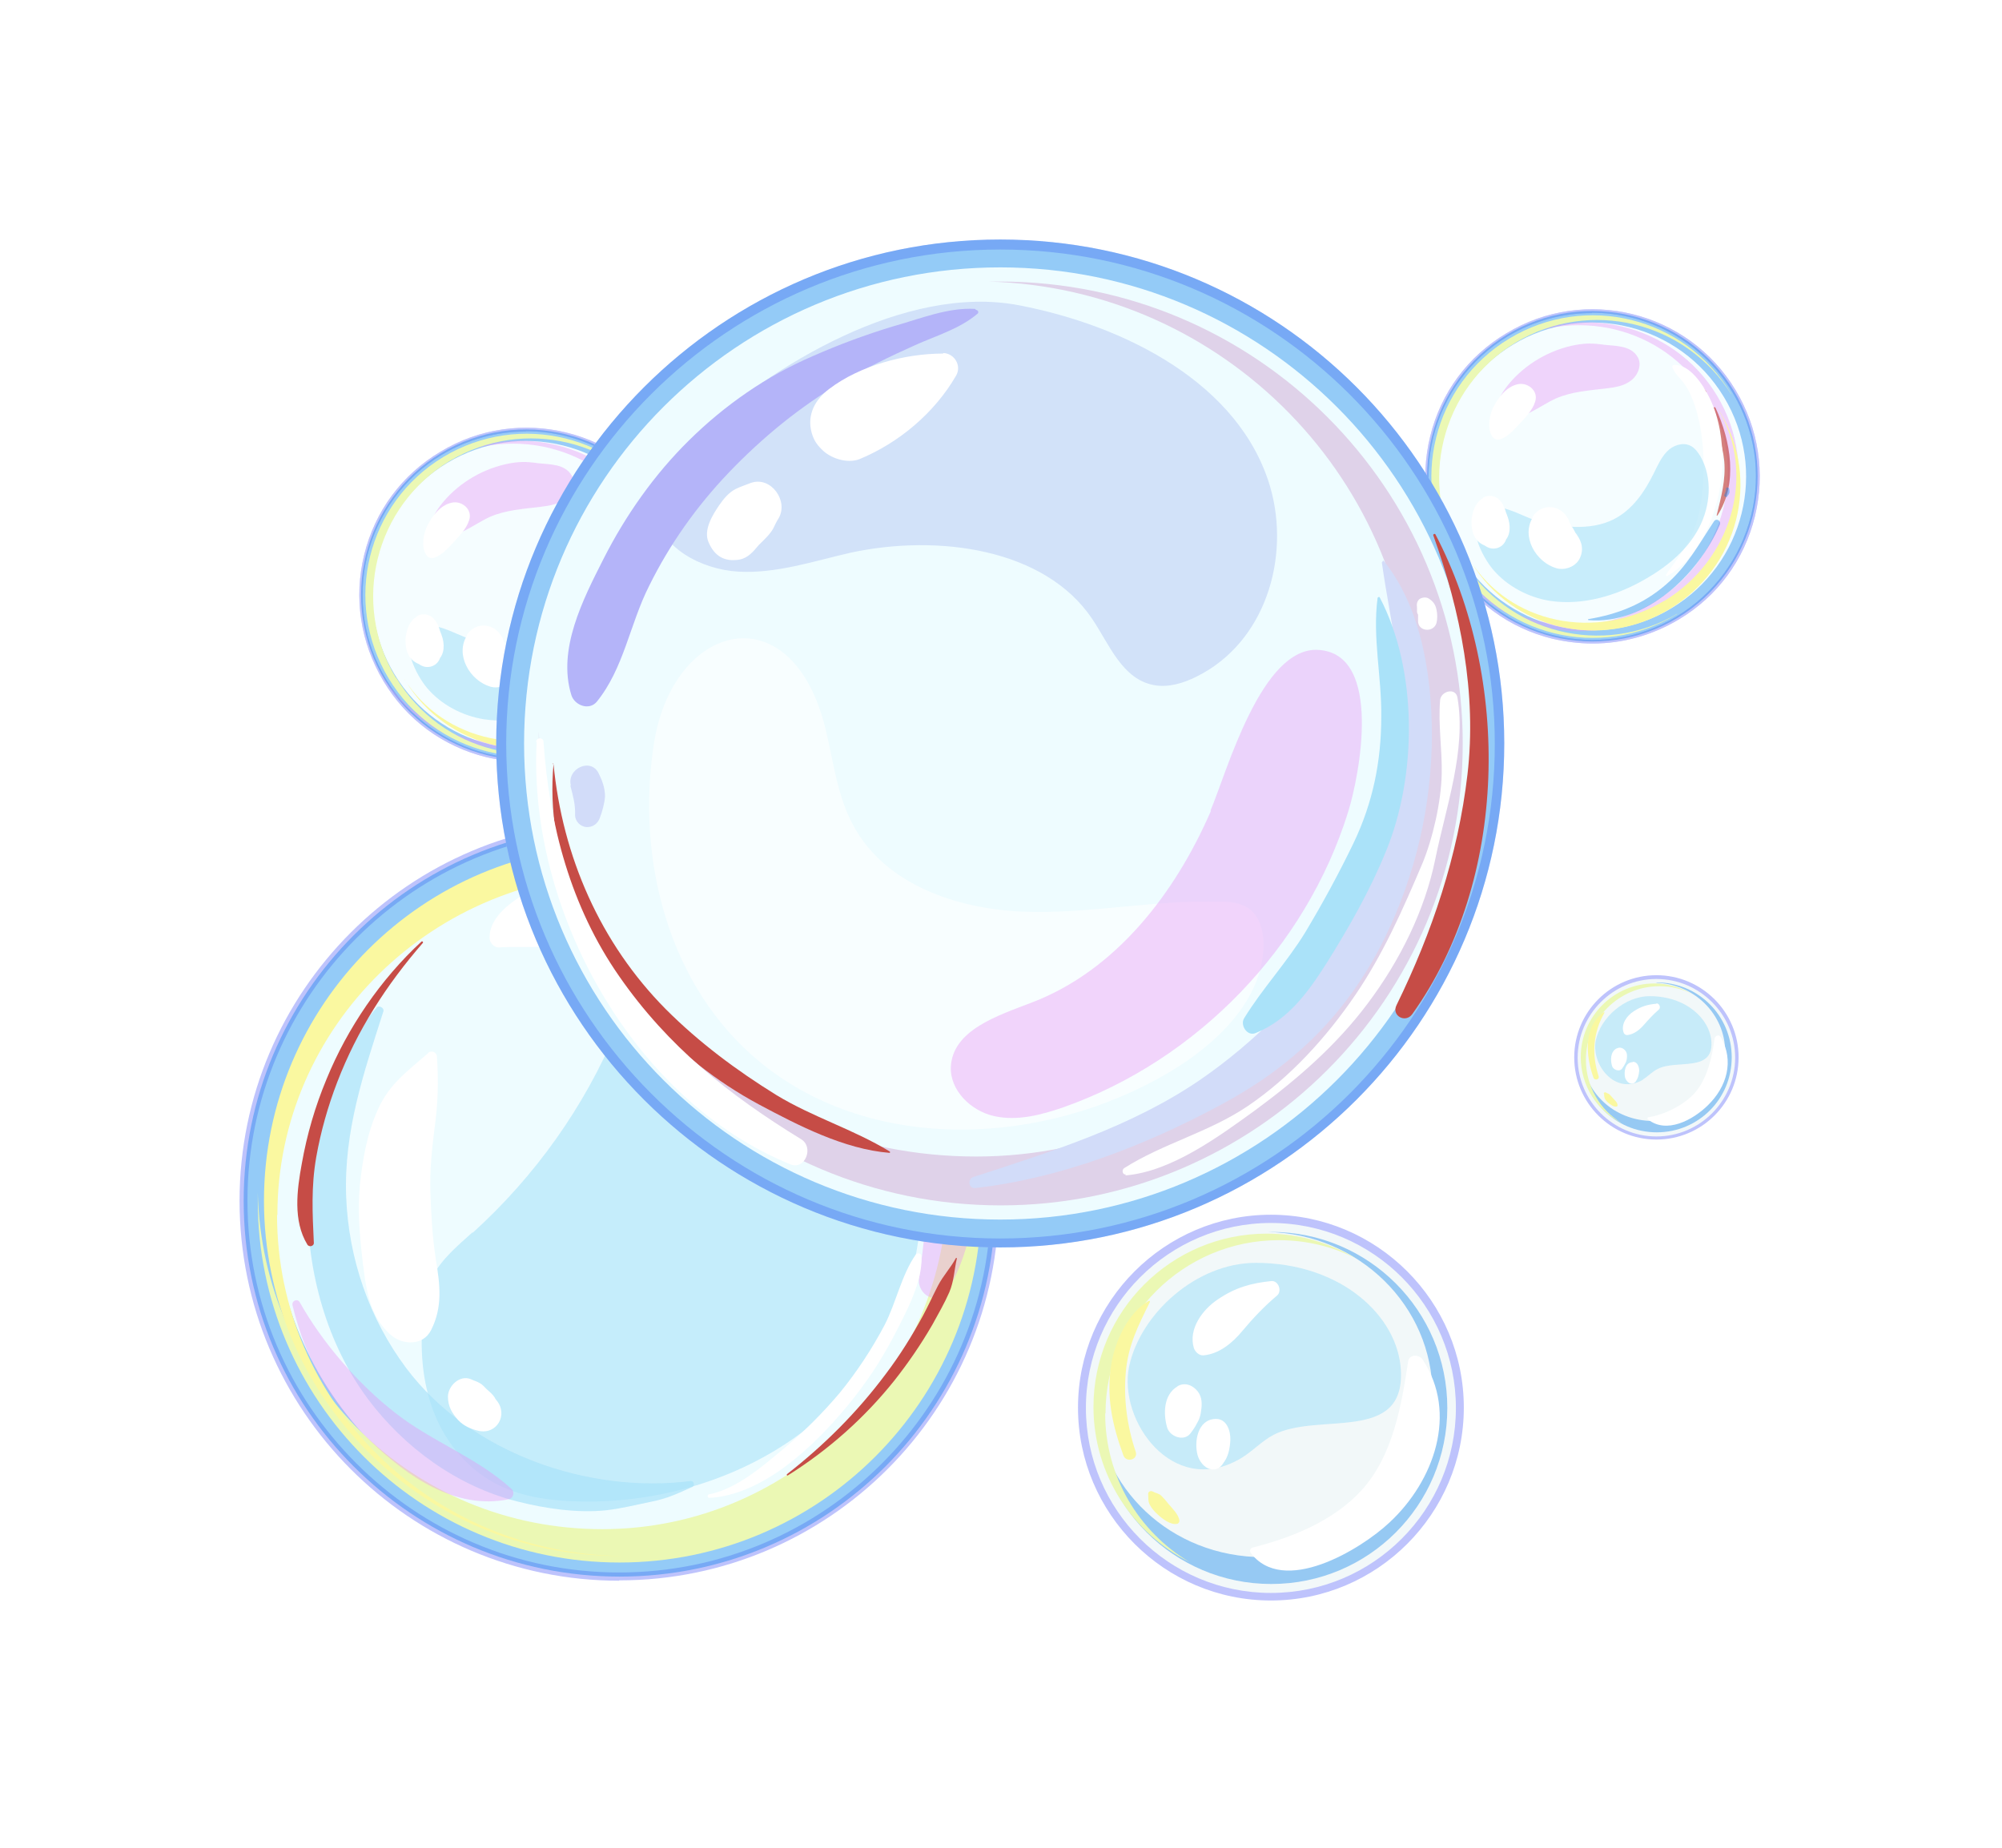 <svg width="117" height="108" viewBox="0 0 117 108" fill="none" xmlns="http://www.w3.org/2000/svg">
<g id="Group 33" filter="url(#filter0_d_387_16789)">
<g id="Group">
<g id="Group_2">
<path id="Vector" d="M85.307 78.294C85.307 84.383 80.363 89.327 74.274 89.327C68.185 89.327 63.241 84.383 63.241 78.294C63.241 72.205 68.185 67.261 74.274 67.261C80.363 67.261 85.307 72.205 85.307 78.294Z" fill="#F2F8F9"/>
<path id="Vector_2" d="M74.274 89.548C68.064 89.548 63 84.484 63 78.274C63 72.064 68.064 67 74.274 67C80.484 67 85.548 72.064 85.548 78.274C85.548 84.484 80.484 89.548 74.274 89.548ZM74.274 67.482C68.325 67.482 63.462 72.326 63.462 78.294C63.462 84.263 68.305 89.106 74.274 89.106C80.242 89.106 85.085 84.263 85.085 78.294C85.085 72.326 80.242 67.482 74.274 67.482Z" fill="#BEC3FC"/>
</g>
<g id="Group_3" style="mix-blend-mode:multiply" opacity="0.4">
<path id="Vector_3" d="M74.274 68.005C74.274 68.005 74.133 68.005 74.073 68.005C79.418 68.125 83.719 72.325 83.719 77.51C83.719 82.695 79.298 87.016 73.852 87.016C68.406 87.016 64.206 82.956 64.005 77.892C64.005 78.033 64.005 78.153 64.005 78.294C64.005 83.981 68.607 88.583 74.294 88.583C79.981 88.583 84.583 83.981 84.583 78.294C84.583 72.607 79.981 68.005 74.294 68.005H74.274Z" fill="#0D81EA"/>
</g>
<path id="Vector_4" d="M64.608 78.615C64.608 73.029 69.149 68.487 74.736 68.487C76.364 68.487 77.891 68.869 79.238 69.552C77.71 68.648 75.942 68.105 74.033 68.105C68.446 68.105 63.904 72.647 63.904 78.234C63.904 82.193 66.195 85.629 69.511 87.297C66.557 85.528 64.588 82.313 64.588 78.615H64.608Z" fill="#EBF8B4"/>
<g id="Vector_5" style="mix-blend-mode:multiply" opacity="0.6">
<path d="M72.465 81.268C73.169 80.866 73.711 80.243 74.435 79.861C77.047 78.515 82.091 80.384 81.87 76.103C81.709 72.928 78.374 69.813 73.39 69.813C69.913 69.813 66.657 72.787 65.994 75.842C65.311 79.037 68.546 83.539 72.465 81.268Z" fill="#AAE2F9"/>
</g>
<path id="Vector_6" d="M67.12 72.044C65.914 72.747 65.17 74.395 64.949 75.722C64.628 77.591 65.01 79.319 65.653 81.067C65.813 81.509 66.517 81.328 66.376 80.866C65.874 79.379 65.653 77.771 65.793 76.204C65.934 74.616 66.517 73.491 67.2 72.104C67.22 72.064 67.18 72.004 67.14 72.044H67.12Z" fill="#FAF8A0"/>
<path id="Vector_7" d="M67.1 83.318C67.12 83.539 67.079 83.74 67.2 83.961C67.3 84.162 67.501 84.383 67.662 84.524C67.924 84.765 68.406 85.147 68.788 85.066C68.868 85.066 68.928 84.966 68.928 84.885C68.888 84.524 68.506 84.162 68.285 83.901C68.165 83.74 68.024 83.579 67.883 83.439C67.722 83.278 67.542 83.278 67.361 83.177C67.26 83.117 67.079 83.177 67.1 83.338V83.318Z" fill="#FAF8A0"/>
<path id="Vector_8" d="M74.294 70.878C73.108 70.999 72.184 71.26 71.179 71.943C70.295 72.526 69.431 73.672 69.772 74.797C69.853 75.018 70.074 75.239 70.335 75.219C71.26 75.139 72.043 74.475 72.606 73.792C73.209 73.069 73.912 72.325 74.636 71.722C74.937 71.461 74.716 70.838 74.294 70.878Z" fill="white"/>
<path id="Vector_9" d="M68.828 77.028C67.984 77.51 67.984 78.656 68.205 79.419C68.346 79.962 69.19 80.283 69.571 79.781C69.772 79.52 69.933 79.278 70.054 78.957C69.973 79.098 69.893 79.258 69.793 79.399C70.034 79.118 70.154 78.836 70.194 78.455C70.255 78.093 70.255 77.671 70.013 77.349C69.732 76.968 69.25 76.766 68.808 77.028H68.828Z" fill="white"/>
<path id="Vector_10" d="M71.018 78.937C69.993 78.977 69.772 80.263 69.993 81.067C70.094 81.409 70.375 81.79 70.737 81.871C71.219 81.971 71.481 81.63 71.641 81.228L71.44 81.57C71.782 81.208 71.882 80.645 71.903 80.163C71.923 79.62 71.681 78.897 71.018 78.937Z" fill="white"/>
<path id="Vector_11" d="M73.068 86.734C74.977 89.327 79.519 86.573 81.207 84.986C83.799 82.574 85.226 78.615 83.136 75.46C82.935 75.159 82.353 75.139 82.292 75.581C81.91 78.153 81.388 81.107 79.579 83.097C77.951 84.885 75.52 85.87 73.209 86.453C73.088 86.473 73.008 86.634 73.088 86.734H73.068Z" fill="white"/>
</g>
<g id="Group_4">
<g id="Group_5">
<path id="Vector_12" d="M101.485 57.803C101.485 60.395 99.375 62.505 96.783 62.505C94.191 62.505 92.08 60.395 92.08 57.803C92.08 55.211 94.191 53.101 96.783 53.101C99.375 53.101 101.485 55.211 101.485 57.803Z" fill="#F2F8F9"/>
<path id="Vector_13" d="M96.803 62.606C94.15 62.606 92 60.456 92 57.803C92 55.15 94.15 53 96.803 53C99.456 53 101.606 55.15 101.606 57.803C101.606 60.456 99.456 62.606 96.803 62.606ZM96.803 53.221C94.271 53.221 92.201 55.291 92.201 57.823C92.201 60.355 94.271 62.425 96.803 62.425C99.335 62.425 101.405 60.355 101.405 57.823C101.405 55.291 99.335 53.221 96.803 53.221Z" fill="#BEC3FC"/>
</g>
<g id="Group_6" style="mix-blend-mode:multiply" opacity="0.4">
<path id="Vector_14" d="M96.803 53.442C96.803 53.442 96.743 53.442 96.722 53.442C98.993 53.482 100.822 55.271 100.822 57.481C100.822 59.692 98.953 61.521 96.622 61.521C94.291 61.521 92.522 59.793 92.442 57.642C92.442 57.703 92.442 57.763 92.442 57.803C92.442 60.215 94.391 62.184 96.823 62.184C99.255 62.184 101.204 60.235 101.204 57.803C101.204 55.371 99.255 53.422 96.823 53.422L96.803 53.442Z" fill="#0D81EA"/>
</g>
<path id="Vector_15" d="M92.683 57.944C92.683 55.572 94.612 53.643 96.984 53.643C97.667 53.643 98.33 53.804 98.893 54.105C98.25 53.724 97.486 53.482 96.682 53.482C94.311 53.482 92.382 55.412 92.382 57.783C92.382 59.471 93.346 60.938 94.773 61.641C93.527 60.898 92.683 59.511 92.683 57.944Z" fill="#EBF8B4"/>
<g id="Vector_16" style="mix-blend-mode:multiply" opacity="0.6">
<path d="M96.019 59.089C96.321 58.908 96.542 58.647 96.863 58.486C97.969 57.903 100.119 58.707 100.018 56.899C99.938 55.552 98.531 54.226 96.421 54.226C94.934 54.226 93.547 55.492 93.266 56.798C92.965 58.165 94.351 60.074 96.019 59.109V59.089Z" fill="#AAE2F9"/>
</g>
<path id="Vector_17" d="M93.748 55.15C92.502 56.014 92.683 57.743 93.125 58.989C93.186 59.17 93.487 59.109 93.427 58.908C93.005 57.602 93.105 56.356 93.768 55.191C93.768 55.191 93.768 55.15 93.748 55.17V55.15Z" fill="#FAF8A0"/>
<path id="Vector_18" d="M93.748 59.953C93.748 59.953 93.748 60.134 93.789 60.215C93.829 60.295 93.909 60.395 93.99 60.456C94.11 60.556 94.311 60.717 94.472 60.677C94.512 60.677 94.532 60.636 94.532 60.596C94.532 60.435 94.351 60.295 94.251 60.174C94.191 60.114 94.13 60.034 94.07 59.973C94.01 59.913 93.929 59.913 93.849 59.853C93.809 59.833 93.728 59.853 93.728 59.913L93.748 59.953Z" fill="#FAF8A0"/>
<path id="Vector_19" d="M96.803 54.668C96.3 54.708 95.899 54.829 95.477 55.11C95.095 55.351 94.733 55.834 94.874 56.316C94.894 56.416 94.994 56.517 95.115 56.497C95.497 56.456 95.838 56.175 96.079 55.894C96.341 55.592 96.642 55.271 96.944 55.01C97.084 54.889 96.964 54.628 96.803 54.648V54.668Z" fill="white"/>
<path id="Vector_20" d="M94.472 57.28C94.11 57.481 94.11 57.964 94.21 58.305C94.271 58.526 94.632 58.667 94.793 58.466C94.874 58.346 94.954 58.245 94.994 58.104C94.954 58.165 94.914 58.225 94.894 58.285C94.994 58.165 95.055 58.044 95.075 57.883C95.095 57.722 95.095 57.542 94.994 57.421C94.874 57.26 94.673 57.18 94.492 57.28H94.472Z" fill="white"/>
<path id="Vector_21" d="M95.416 58.084C94.974 58.084 94.894 58.647 94.974 58.989C95.014 59.129 95.135 59.29 95.296 59.33C95.497 59.37 95.617 59.23 95.678 59.049C95.657 59.089 95.617 59.149 95.597 59.19C95.738 59.029 95.778 58.788 95.798 58.587C95.798 58.366 95.698 58.044 95.416 58.064V58.084Z" fill="white"/>
<path id="Vector_22" d="M96.3 61.42C97.386 62.304 98.933 61.461 99.797 60.617C100.923 59.531 101.365 58.004 100.561 56.617C100.46 56.437 100.219 56.537 100.199 56.718C100.058 57.783 99.777 59.049 99.054 59.873C98.431 60.576 97.285 61.159 96.341 61.3C96.28 61.3 96.26 61.4 96.3 61.44V61.42Z" fill="white"/>
</g>
<g id="Group_7">
<g id="Group_8">
<path id="Vector_23" d="M36.186 88.151C48.317 88.151 58.151 78.317 58.151 66.186C58.151 54.056 48.317 44.221 36.186 44.221C24.055 44.221 14.221 54.056 14.221 66.186C14.221 78.317 24.055 88.151 36.186 88.151Z" fill="#EEFCFF"/>
<path id="Vector_24" d="M36.186 88.392C23.948 88.392 14 78.425 14 66.186C14 53.948 23.948 44 36.186 44C48.425 44 58.372 53.948 58.372 66.186C58.372 78.425 48.425 88.372 36.186 88.372V88.392ZM36.186 44.462C24.209 44.462 14.462 54.209 14.462 66.186C14.462 78.163 24.209 87.91 36.186 87.91C48.163 87.91 57.91 78.163 57.91 66.186C57.91 54.209 48.183 44.462 36.186 44.462Z" fill="#BEC3FC"/>
</g>
<g id="Group_9" style="mix-blend-mode:multiply" opacity="0.4">
<path id="Vector_25" d="M36.186 44.242C24.068 44.242 14.241 54.068 14.241 66.186C14.241 78.304 24.068 88.151 36.206 88.151C48.344 88.151 58.171 78.324 58.171 66.186C58.171 54.048 48.324 44.242 36.186 44.242ZM36.186 86.423C25.013 86.423 15.949 77.38 15.949 66.186C15.949 54.993 25.013 45.95 36.186 45.95C47.359 45.95 56.423 55.013 56.423 66.186C56.423 77.36 47.359 86.423 36.186 86.423Z" fill="#0D81EA"/>
</g>
<path id="Vector_26" d="M36.186 45.045C36.025 45.045 35.864 45.045 35.704 45.045C46.616 45.307 55.378 54.229 55.378 65.202C55.378 76.174 46.355 85.378 35.201 85.378C24.048 85.378 15.326 76.616 15.065 65.704C15.065 65.865 15.065 66.026 15.065 66.186C15.065 77.862 24.53 87.328 36.206 87.328C47.882 87.328 57.347 77.862 57.347 66.186C57.347 54.511 47.882 45.045 36.186 45.045Z" fill="#EBF8B4"/>
<path id="Vector_27" d="M16.211 67.01C16.211 55.998 25.334 47.055 36.588 47.055C47.842 47.055 56.724 55.777 56.945 66.588C56.945 66.448 56.945 66.307 56.945 66.186C56.965 54.732 47.661 45.427 36.186 45.427C24.711 45.427 15.427 54.732 15.427 66.186C15.427 77.641 24.731 86.946 36.186 86.946C36.246 86.946 36.307 86.946 36.367 86.946C25.194 86.845 16.191 77.963 16.191 67.01H16.211Z" fill="#FAF8A0"/>
<g id="Vector_28" style="mix-blend-mode:multiply" opacity="0.6">
<path d="M27.605 68.035C26.741 68.819 25.817 69.583 25.294 70.588C24.932 71.291 24.812 72.075 24.731 72.838C24.53 74.747 24.651 76.737 25.354 78.546C26.058 80.354 27.404 82.002 29.273 82.866C30.599 83.489 32.127 83.71 33.614 83.751C38.115 83.911 42.697 82.625 46.294 80.133C49.912 77.621 52.524 73.903 53.428 69.804C53.79 68.196 53.891 66.568 53.85 64.941C53.77 61.986 53.207 58.972 51.72 56.359C50.213 53.747 47.701 51.536 44.626 50.733C42.958 50.291 39.843 49.808 38.316 50.934C36.849 51.999 36.648 54.732 36.005 56.259C34.156 60.68 31.283 64.74 27.625 68.055L27.605 68.035Z" fill="#AAE2F9"/>
</g>
<g id="Group_10" style="mix-blend-mode:multiply" opacity="0.7">
<path id="Vector_29" d="M22.018 54.892C16.673 60.982 16.773 71.412 21.496 77.762C23.626 80.615 26.721 82.866 30.197 83.75C31.845 84.172 33.734 84.454 35.443 84.273C36.327 84.172 37.191 83.951 38.075 83.77C38.999 83.59 39.622 83.288 40.467 82.906C40.627 82.826 40.547 82.545 40.366 82.565C34.357 83.328 27.464 80.917 23.747 75.973C21.576 73.079 20.37 69.563 20.23 65.945C20.089 62.107 21.255 58.711 22.4 55.134C22.48 54.913 22.159 54.732 21.998 54.892H22.018Z" fill="#AAE2F9"/>
</g>
<g id="Group_11" opacity="0.4">
<path id="Vector_30" d="M46.696 50.27C49.49 52.36 51.981 55.596 53.167 58.912C54.574 62.87 54.293 66.648 53.71 70.708C53.569 71.673 54.815 72.396 55.398 71.411C57.729 67.432 57.287 62.026 55.318 57.987C53.509 54.229 50.595 51.637 46.757 50.089C46.656 50.049 46.616 50.19 46.696 50.25V50.27Z" fill="#E696F5"/>
</g>
<g id="Group_12" opacity="0.4">
<path id="Vector_31" d="M17.095 72.296C17.858 75.451 19.285 77.983 21.657 80.234C23.807 82.283 26.6 84.273 29.735 83.63C29.996 83.57 30.097 83.208 29.896 83.027C27.866 81.178 25.254 80.274 23.104 78.586C20.933 76.898 18.863 74.506 17.517 72.115C17.376 71.874 17.035 72.034 17.095 72.296Z" fill="#E696F5"/>
</g>
<g id="Group_13" style="mix-blend-mode:multiply">
<path id="Vector_32" d="M46.033 82.243C48.404 80.756 50.514 78.887 52.263 76.697C53.087 75.652 53.83 74.566 54.493 73.421C54.835 72.798 55.197 72.175 55.478 71.532C55.76 70.869 55.76 70.246 55.92 69.562C55.92 69.522 55.88 69.502 55.86 69.542C55.559 70.105 55.117 70.567 54.815 71.15C54.514 71.733 54.252 72.316 53.951 72.878C53.308 74.064 52.584 75.23 51.76 76.315C50.113 78.525 48.163 80.475 45.993 82.163C45.953 82.203 45.993 82.263 46.053 82.243H46.033Z" fill="#C64C46"/>
</g>
<g id="Group_14" style="mix-blend-mode:multiply">
<path id="Vector_33" d="M24.631 51.034C22.239 53.245 20.31 56.078 19.084 59.072C18.421 60.66 17.939 62.308 17.637 64.016C17.356 65.543 17.115 67.352 17.959 68.739C18.059 68.919 18.361 68.839 18.341 68.638C18.26 66.91 18.18 65.362 18.481 63.634C18.743 62.147 19.165 60.66 19.707 59.253C20.873 56.219 22.581 53.566 24.711 51.114C24.751 51.074 24.691 50.994 24.631 51.034Z" fill="#C64C46"/>
</g>
<path id="Vector_34" d="M29.152 51.376C30.057 51.315 30.981 51.396 31.906 51.315C32.709 51.235 33.493 50.934 34.036 50.311C34.639 49.648 34.739 48.542 34.076 47.879C32.971 46.774 31.363 47.779 30.318 48.462C29.514 49.004 28.61 49.768 28.61 50.813C28.61 51.094 28.871 51.396 29.172 51.376H29.152Z" fill="white"/>
<path id="Vector_35" d="M35.302 54.39C35.583 54.39 35.181 54.33 35.161 54.33C35.121 54.35 35.724 54.49 35.804 54.49C35.985 54.49 36.166 54.49 36.327 54.47C36.93 54.41 37.633 54.169 37.995 53.687C38.296 53.305 38.477 52.903 38.336 52.401C38.216 51.938 37.854 51.637 37.412 51.476C36.709 51.235 35.764 51.496 35.262 52.039C35.081 52.24 34.9 52.461 34.759 52.682C34.639 52.863 34.578 53.084 34.578 53.305C34.578 53.405 34.598 53.506 34.618 53.606C34.618 53.265 34.618 53.204 34.558 53.405C34.438 53.908 34.799 54.33 35.282 54.35L35.302 54.39Z" fill="white"/>
<path id="Vector_36" d="M25.033 57.545C23.867 58.57 22.762 59.334 22.099 60.821C21.456 62.227 21.194 63.735 21.034 65.262C20.893 66.689 21.014 68.136 21.174 69.563C21.375 71.19 21.536 72.919 22.862 74.044C23.546 74.627 24.731 74.667 25.194 73.743C25.877 72.396 25.716 71.09 25.475 69.643C25.274 68.337 25.194 67.01 25.153 65.684C25.113 64.418 25.234 63.212 25.394 61.966C25.595 60.519 25.636 59.213 25.535 57.766C25.535 57.505 25.214 57.364 25.013 57.545H25.033Z" fill="white"/>
<path id="Vector_37" d="M26.178 77.621C26.178 78.184 26.399 78.586 26.781 79.008C27.103 79.349 27.525 79.53 27.967 79.631C29.052 79.872 29.715 78.666 29.012 77.842C28.931 77.742 28.931 77.742 29.012 77.842C28.972 77.782 28.931 77.742 28.911 77.681C28.771 77.48 28.65 77.38 28.489 77.239C28.328 77.099 28.228 76.938 28.027 76.837C27.866 76.737 27.685 76.697 27.525 76.616C26.861 76.335 26.178 77.018 26.178 77.641V77.621Z" fill="white"/>
<path id="Vector_38" d="M41.451 83.549C44.626 83.389 47.621 80.475 49.53 78.164C50.595 76.878 51.519 75.491 52.283 74.004C52.946 72.718 53.931 70.909 53.85 69.442C53.85 69.241 53.609 69.201 53.509 69.342C52.685 70.527 52.363 72.155 51.7 73.441C50.957 74.848 50.072 76.194 49.068 77.42C48.103 78.566 47.018 79.651 45.872 80.615C44.586 81.681 43.099 83.007 41.431 83.349C41.31 83.369 41.351 83.549 41.451 83.549Z" fill="white"/>
<path id="Vector_39" d="M54.212 66.528C54.534 66.267 54.574 65.724 54.514 65.342C54.473 65.101 54.212 64.92 53.991 64.88C53.75 64.84 53.469 64.961 53.368 65.182C53.187 65.543 53.087 66.046 53.328 66.407C53.549 66.729 53.931 66.769 54.232 66.528H54.212Z" fill="white"/>
</g>
<g id="Group_15">
<g id="Group_16" opacity="0.6">
<path id="Vector_40" d="M101.329 18.843C104.082 23.405 102.615 29.353 98.054 32.106C93.492 34.859 87.543 33.392 84.79 28.831C82.037 24.269 83.504 18.32 88.066 15.567C92.628 12.814 98.576 14.281 101.329 18.843Z" fill="#EEFCFF"/>
<path id="Vector_41" d="M93.07 33.613C92.286 33.613 91.502 33.513 90.719 33.332C88.186 32.709 86.056 31.141 84.71 28.891C83.364 26.64 82.962 24.027 83.585 21.495C84.207 18.963 85.775 16.833 88.026 15.486C92.628 12.693 98.656 14.18 101.43 18.802C102.776 21.033 103.178 23.666 102.555 26.198C101.932 28.73 100.365 30.86 98.114 32.206C96.567 33.131 94.838 33.613 93.09 33.613H93.07ZM93.03 14.301C91.342 14.301 89.653 14.743 88.106 15.667C85.916 16.994 84.388 19.084 83.765 21.555C83.162 24.027 83.544 26.6 84.871 28.79C87.604 33.292 93.472 34.759 97.993 32.026C100.184 30.699 101.711 28.609 102.334 26.137C102.957 23.666 102.555 21.093 101.229 18.903C99.44 15.929 96.265 14.281 93.03 14.281V14.301Z" fill="#BEC3FC"/>
</g>
<path id="Vector_42" d="M93.07 33.613C92.286 33.613 91.502 33.513 90.719 33.332C88.186 32.709 86.056 31.141 84.71 28.891C83.364 26.64 82.962 24.027 83.585 21.495C84.207 18.963 85.775 16.833 88.026 15.486C92.628 12.693 98.656 14.18 101.43 18.802C102.776 21.033 103.178 23.666 102.555 26.198C101.932 28.73 100.365 30.86 98.114 32.206C96.567 33.131 94.838 33.613 93.09 33.613H93.07ZM93.03 14.301C91.342 14.301 89.653 14.743 88.106 15.667C85.916 16.994 84.388 19.084 83.765 21.555C83.162 24.027 83.544 26.6 84.871 28.79C87.604 33.292 93.472 34.759 97.993 32.026C100.184 30.699 101.711 28.609 102.334 26.137C102.957 23.666 102.555 21.093 101.229 18.903C99.44 15.929 96.265 14.281 93.03 14.281V14.301Z" fill="#BEC3FC"/>
<g id="Group_17" style="mix-blend-mode:multiply" opacity="0.4">
<path id="Vector_43" d="M88.066 15.567C83.504 18.32 82.037 24.269 84.79 28.831C87.543 33.392 93.492 34.859 98.054 32.106C102.615 29.353 104.082 23.405 101.329 18.843C98.576 14.281 92.628 12.814 88.066 15.567ZM97.692 31.544C93.452 34.116 87.925 32.749 85.353 28.489C82.781 24.249 84.147 18.722 88.408 16.15C92.648 13.578 98.174 14.944 100.747 19.204C103.319 23.465 101.952 28.971 97.692 31.544Z" fill="#0D81EA"/>
</g>
<path id="Vector_44" opacity="0.4" d="M87.845 16.17C87.845 16.17 87.764 16.21 87.724 16.25C91.924 13.799 97.27 15.085 99.742 19.164C102.234 23.284 100.827 28.69 96.627 31.222C92.447 33.734 87.081 32.508 84.569 28.489C84.589 28.529 84.609 28.569 84.629 28.609C87.182 32.85 92.788 34.176 97.129 31.544C101.47 28.931 102.897 23.364 100.345 19.124C97.792 14.884 92.186 13.557 87.845 16.19V16.17Z" fill="#E696F5"/>
<path id="Vector_45" d="M85.433 28.69C82.801 24.329 84.207 18.662 88.568 16.029C92.909 13.417 98.516 14.783 101.189 19.064C101.189 19.044 101.148 19.004 101.148 18.983C98.456 14.522 92.668 13.095 88.207 15.788C83.745 18.481 82.319 24.269 85.011 28.73C87.704 33.191 93.492 34.618 97.953 31.925C97.973 31.925 98.013 31.885 98.034 31.865C93.693 34.437 88.066 33.031 85.454 28.69H85.433Z" fill="#EBF8B4"/>
<path id="Vector_46" d="M97.25 31.122C93.271 33.513 88.227 32.448 85.916 28.75C85.936 28.79 85.956 28.831 85.996 28.871C88.367 32.81 93.552 34.035 97.571 31.604C101.591 29.172 102.917 24.028 100.525 20.089C100.505 20.049 100.465 20.009 100.445 19.968C102.636 23.746 101.229 28.71 97.27 31.122H97.25Z" fill="#FAF8A0"/>
<g id="Group_18" opacity="0.7">
<path id="Vector_47" d="M100.365 26.138C101.591 24.249 101.148 21.777 100.264 19.848C100.224 19.747 100.083 19.828 100.103 19.928C100.264 20.953 100.666 21.918 100.767 22.942C100.867 24.048 100.586 25.053 100.325 26.118C100.325 26.138 100.345 26.158 100.365 26.118V26.138Z" fill="#C64C46"/>
</g>
<g id="Group_19" opacity="0.7">
<path id="Vector_48" d="M99.722 19.064C99.722 19.064 99.722 18.984 99.722 18.923C99.722 18.863 99.681 18.823 99.641 18.783C99.581 18.702 99.521 18.622 99.42 18.622C99.38 18.622 99.34 18.662 99.34 18.682C99.3 18.762 99.36 18.863 99.4 18.943C99.4 18.984 99.44 19.024 99.481 19.064C99.521 19.104 99.561 19.124 99.601 19.144C99.661 19.184 99.742 19.144 99.742 19.064H99.722Z" fill="#C64C46"/>
</g>
<path id="Vector_49" d="M97.451 29.654C99.581 28.449 100.606 25.414 100.666 23.083C100.686 21.817 100.485 20.43 99.923 19.285C99.561 18.541 98.757 17.255 97.812 17.336C97.752 17.336 97.712 17.396 97.732 17.456C97.853 17.778 98.013 17.918 98.234 18.18C98.677 18.682 98.918 19.285 99.119 19.928C99.44 20.993 99.561 22.139 99.561 23.264C99.561 24.349 99.46 25.454 99.159 26.499C98.837 27.665 98.054 28.61 97.37 29.574C97.33 29.634 97.411 29.695 97.451 29.675V29.654Z" fill="white"/>
<g id="Group_20" style="mix-blend-mode:multiply" opacity="0.4">
<path id="Vector_50" d="M92.829 32.247C96.185 32.528 99.259 29.574 100.505 26.68C100.606 26.439 100.304 26.258 100.164 26.479C99.3 27.786 98.576 29.132 97.35 30.177C96.024 31.323 94.537 31.905 92.829 32.187C92.788 32.187 92.809 32.247 92.829 32.247Z" fill="#0D81EA"/>
</g>
<g id="Group_21" style="mix-blend-mode:multiply" opacity="0.4">
<path id="Vector_51" d="M100.927 25.032C100.927 25.032 101.048 24.892 101.068 24.811C101.088 24.711 101.068 24.631 101.048 24.55C101.008 24.47 100.867 24.47 100.867 24.57C100.867 24.631 100.867 24.711 100.827 24.771C100.827 24.831 100.767 24.892 100.767 24.952C100.767 25.032 100.867 25.073 100.927 25.053V25.032Z" fill="#0D81EA"/>
</g>
<g id="Vector_52" style="mix-blend-mode:multiply" opacity="0.6">
<path d="M94.296 26.359C95.381 25.816 96.104 24.771 96.647 23.666C96.868 23.224 97.069 22.762 97.411 22.4C97.752 22.038 98.315 21.837 98.757 22.038C99.038 22.159 99.219 22.42 99.38 22.681C100.103 23.947 99.963 25.595 99.279 26.881C98.596 28.167 97.411 29.132 96.144 29.855C94.477 30.82 92.507 31.403 90.598 31.122C89.332 30.921 88.086 30.277 87.242 29.273C86.639 28.549 85.654 26.7 86.599 25.877C87.403 25.173 88.93 26.178 89.754 26.419C91.161 26.821 92.929 27.042 94.296 26.359Z" fill="#AAE2F9"/>
</g>
<path id="Vector_53" opacity="0.4" d="M88.006 18.662C87.785 18.963 87.584 19.285 87.543 19.647C87.523 19.868 87.543 20.109 87.724 20.25C87.825 20.33 87.966 20.37 88.106 20.39C89.131 20.511 89.995 19.707 90.94 19.285C91.864 18.883 92.889 18.823 93.874 18.702C94.376 18.642 94.919 18.561 95.321 18.24C95.722 17.939 95.964 17.336 95.722 16.893C95.321 16.17 94.396 16.23 93.733 16.15C93.03 16.049 92.588 16.049 91.844 16.21C90.337 16.552 88.93 17.436 88.006 18.662Z" fill="#E696F5"/>
<path id="Vector_54" d="M86.679 25.113C86.197 25.374 86.016 25.977 85.996 26.499C85.996 26.781 86.036 27.102 86.177 27.363C86.398 27.765 86.74 27.926 87.182 27.986C87.021 27.946 86.86 27.906 86.699 27.846C86.76 27.886 86.84 27.926 86.9 27.966C87.343 28.207 87.885 27.986 88.026 27.504C88.046 27.424 88.086 27.343 88.106 27.263C88.026 27.404 87.945 27.544 87.865 27.685C88.307 27.343 88.287 26.68 88.106 26.198C88.106 26.198 87.965 25.816 88.026 25.997C88.006 25.937 87.986 25.876 87.965 25.796C87.885 25.575 87.785 25.374 87.604 25.193C87.343 24.972 87.001 24.912 86.699 25.073L86.679 25.113Z" fill="white"/>
<path id="Vector_55" d="M89.593 26.218C88.87 27.364 89.774 28.871 90.96 29.212C91.442 29.353 92.065 29.132 92.306 28.67C92.567 28.168 92.467 27.665 92.125 27.223C92.326 27.464 92.105 27.183 92.025 27.082C91.904 26.922 92.065 27.122 92.065 27.143C92.065 27.102 91.904 26.841 91.884 26.801C91.844 26.741 91.864 26.761 91.884 26.841C91.945 26.982 91.924 26.942 91.844 26.761C91.844 26.801 91.683 26.359 91.764 26.6C91.844 26.841 91.683 26.419 91.703 26.459C91.663 26.339 91.623 26.278 91.563 26.198C91.08 25.454 90.035 25.454 89.573 26.198L89.593 26.218Z" fill="white"/>
<path id="Vector_56" d="M87.664 21.676C88.086 21.556 88.468 21.134 88.749 20.832C89.111 20.43 89.553 20.009 89.714 19.486C89.935 18.843 89.272 18.32 88.689 18.461C88.046 18.602 87.564 19.225 87.282 19.787C87.041 20.25 86.9 21.033 87.202 21.496C87.302 21.656 87.483 21.737 87.664 21.676Z" fill="white"/>
</g>
<g id="Group_22">
<g id="Group_23" opacity="0.6">
<path id="Vector_57" d="M39.031 25.765C41.784 30.327 40.317 36.276 35.755 39.029C31.194 41.782 25.245 40.315 22.492 35.753C19.739 31.191 21.206 25.243 25.768 22.49C30.329 19.737 36.278 21.204 39.031 25.765Z" fill="#EEFCFF"/>
<path id="Vector_58" d="M30.772 40.536C29.988 40.536 29.204 40.436 28.42 40.255C25.888 39.632 23.758 38.065 22.412 35.814C21.065 33.563 20.663 30.951 21.286 28.419C21.909 25.886 23.477 23.756 25.727 22.41C30.329 19.616 36.358 21.104 39.132 25.726C40.478 27.956 40.88 30.589 40.257 33.121C39.634 35.653 38.066 37.783 35.816 39.13C34.268 40.054 32.54 40.536 30.792 40.536H30.772ZM30.731 21.224C29.043 21.224 27.355 21.666 25.808 22.591C23.617 23.917 22.09 26.007 21.467 28.479C20.864 30.951 21.246 33.523 22.572 35.713C25.305 40.215 31.174 41.682 35.695 38.949C37.886 37.623 39.413 35.532 40.036 33.061C40.659 30.589 40.257 28.017 38.931 25.826C37.142 22.852 33.967 21.204 30.731 21.204V21.224Z" fill="#BEC3FC"/>
</g>
<path id="Vector_59" d="M30.772 40.536C29.988 40.536 29.204 40.436 28.42 40.255C25.888 39.632 23.758 38.065 22.412 35.814C21.065 33.563 20.663 30.951 21.286 28.419C21.909 25.886 23.477 23.756 25.727 22.41C30.329 19.616 36.358 21.104 39.132 25.726C40.478 27.956 40.88 30.589 40.257 33.121C39.634 35.653 38.066 37.783 35.816 39.13C34.268 40.054 32.54 40.536 30.792 40.536H30.772ZM30.731 21.224C29.043 21.224 27.355 21.666 25.808 22.591C23.617 23.917 22.09 26.007 21.467 28.479C20.864 30.951 21.246 33.523 22.572 35.713C25.305 40.215 31.174 41.682 35.695 38.949C37.886 37.623 39.413 35.532 40.036 33.061C40.659 30.589 40.257 28.017 38.931 25.826C37.142 22.852 33.967 21.204 30.731 21.204V21.224Z" fill="#BEC3FC"/>
<g id="Group_24" style="mix-blend-mode:multiply" opacity="0.4">
<path id="Vector_60" d="M25.768 22.49C21.206 25.243 19.739 31.191 22.492 35.753C25.245 40.315 31.194 41.782 35.755 39.029C40.317 36.276 41.784 30.327 39.031 25.765C36.278 21.204 30.329 19.737 25.768 22.49ZM35.394 38.466C31.154 41.038 25.627 39.672 23.055 35.411C20.483 31.171 21.849 25.645 26.109 23.073C30.35 20.5 35.876 21.867 38.448 26.127C41.021 30.387 39.654 35.894 35.394 38.466Z" fill="#0D81EA"/>
</g>
<path id="Vector_61" opacity="0.4" d="M25.547 23.093C25.547 23.093 25.466 23.133 25.426 23.173C29.626 20.721 34.972 22.007 37.444 26.087C39.935 30.207 38.529 35.612 34.329 38.145C30.149 40.657 24.783 39.431 22.271 35.411C22.291 35.452 22.311 35.492 22.331 35.532C24.884 39.772 30.49 41.099 34.831 38.466C39.172 35.854 40.599 30.287 38.046 26.047C35.494 21.806 29.887 20.48 25.547 23.113V23.093Z" fill="#E696F5"/>
<path id="Vector_62" d="M23.135 35.612C20.503 31.252 21.909 25.585 26.27 22.952C30.611 20.34 36.218 21.706 38.89 25.986C38.89 25.966 38.85 25.926 38.85 25.906C36.157 21.445 30.37 20.018 25.908 22.711C21.447 25.404 20.02 31.191 22.713 35.653C25.406 40.114 31.194 41.541 35.655 38.848C35.675 38.848 35.715 38.808 35.735 38.788C31.395 41.36 25.768 39.953 23.155 35.612H23.135Z" fill="#EBF8B4"/>
<path id="Vector_63" d="M34.952 38.044C30.973 40.435 25.928 39.37 23.617 35.673C23.637 35.713 23.658 35.753 23.698 35.793C26.069 39.732 31.254 40.958 35.273 38.526C39.292 36.095 40.619 30.95 38.227 27.011C38.207 26.971 38.167 26.931 38.147 26.891C40.337 30.669 38.931 35.632 34.972 38.044H34.952Z" fill="#FAF8A0"/>
<g id="Group_25" opacity="0.7">
<path id="Vector_64" d="M38.066 33.06C39.292 31.171 38.85 28.699 37.966 26.77C37.926 26.67 37.785 26.75 37.805 26.85C37.966 27.875 38.368 28.84 38.468 29.865C38.569 30.97 38.288 31.975 38.026 33.04C38.026 33.06 38.046 33.08 38.066 33.04V33.06Z" fill="#C64C46"/>
</g>
<g id="Group_26" opacity="0.7">
<path id="Vector_65" d="M37.423 25.986C37.423 25.986 37.423 25.906 37.423 25.846C37.423 25.785 37.383 25.745 37.343 25.705C37.283 25.625 37.222 25.544 37.122 25.544C37.082 25.544 37.042 25.584 37.042 25.605C37.001 25.685 37.062 25.785 37.102 25.866C37.102 25.906 37.142 25.946 37.182 25.986C37.222 26.026 37.263 26.047 37.303 26.067C37.363 26.107 37.444 26.067 37.444 25.986H37.423Z" fill="#C64C46"/>
</g>
<path id="Vector_66" d="M35.153 36.577C37.283 35.371 38.308 32.337 38.368 30.006C38.388 28.74 38.187 27.353 37.624 26.208C37.263 25.464 36.459 24.178 35.514 24.258C35.454 24.258 35.414 24.319 35.434 24.379C35.554 24.7 35.715 24.841 35.936 25.102C36.378 25.605 36.62 26.208 36.821 26.851C37.142 27.916 37.263 29.061 37.263 30.187C37.263 31.272 37.162 32.377 36.861 33.422C36.539 34.588 35.755 35.532 35.072 36.497C35.032 36.557 35.112 36.617 35.153 36.597V36.577Z" fill="white"/>
<g id="Group_27" style="mix-blend-mode:multiply" opacity="0.4">
<path id="Vector_67" d="M30.53 39.169C33.886 39.451 36.961 36.497 38.207 33.603C38.308 33.362 38.006 33.181 37.865 33.402C37.001 34.708 36.278 36.055 35.052 37.1C33.726 38.245 32.239 38.828 30.53 39.109C30.49 39.109 30.51 39.169 30.53 39.169Z" fill="#0D81EA"/>
</g>
<g id="Group_28" style="mix-blend-mode:multiply" opacity="0.4">
<path id="Vector_68" d="M38.629 31.955C38.629 31.955 38.75 31.814 38.77 31.734C38.79 31.633 38.77 31.553 38.75 31.473C38.709 31.392 38.569 31.392 38.569 31.493C38.569 31.553 38.569 31.633 38.529 31.694C38.529 31.754 38.468 31.814 38.468 31.875C38.468 31.955 38.569 31.995 38.629 31.975V31.955Z" fill="#0D81EA"/>
</g>
<g id="Vector_69" style="mix-blend-mode:multiply" opacity="0.6">
<path d="M31.997 33.281C33.083 32.739 33.806 31.694 34.349 30.588C34.57 30.146 34.771 29.684 35.112 29.323C35.454 28.961 36.017 28.76 36.459 28.961C36.74 29.081 36.921 29.343 37.082 29.604C37.805 30.87 37.665 32.518 36.981 33.804C36.298 35.09 35.112 36.055 33.846 36.778C32.178 37.743 30.209 38.325 28.3 38.044C27.034 37.843 25.788 37.2 24.944 36.195C24.341 35.472 23.356 33.623 24.301 32.799C25.105 32.096 26.632 33.1 27.456 33.342C28.863 33.744 30.631 33.965 31.997 33.281Z" fill="#AAE2F9"/>
</g>
<path id="Vector_70" opacity="0.4" d="M25.707 25.585C25.486 25.886 25.285 26.207 25.245 26.569C25.225 26.79 25.245 27.032 25.426 27.172C25.527 27.253 25.667 27.293 25.808 27.313C26.833 27.433 27.697 26.63 28.642 26.207C29.566 25.806 30.591 25.745 31.576 25.625C32.078 25.564 32.62 25.484 33.022 25.163C33.424 24.861 33.666 24.258 33.424 23.816C33.022 23.093 32.098 23.153 31.435 23.073C30.731 22.972 30.289 22.972 29.546 23.133C28.039 23.474 26.632 24.359 25.707 25.585Z" fill="#E696F5"/>
<path id="Vector_71" d="M24.381 32.035C23.899 32.297 23.718 32.9 23.698 33.422C23.698 33.703 23.738 34.025 23.879 34.286C24.1 34.688 24.441 34.849 24.884 34.909C24.723 34.869 24.562 34.829 24.401 34.768C24.462 34.809 24.542 34.849 24.602 34.889C25.044 35.13 25.587 34.909 25.727 34.427C25.748 34.346 25.788 34.266 25.808 34.186C25.727 34.326 25.647 34.467 25.567 34.608C26.009 34.266 25.989 33.603 25.808 33.12C25.808 33.12 25.667 32.739 25.727 32.919C25.707 32.859 25.687 32.799 25.667 32.719C25.587 32.498 25.486 32.297 25.305 32.116C25.044 31.895 24.703 31.834 24.401 31.995L24.381 32.035Z" fill="white"/>
<path id="Vector_72" d="M27.295 33.141C26.572 34.286 27.476 35.793 28.662 36.135C29.144 36.276 29.767 36.054 30.008 35.592C30.269 35.09 30.169 34.587 29.827 34.145C30.028 34.386 29.807 34.105 29.727 34.005C29.606 33.844 29.767 34.045 29.767 34.065C29.767 34.025 29.606 33.764 29.586 33.723C29.546 33.663 29.566 33.683 29.586 33.764C29.646 33.904 29.626 33.864 29.546 33.683C29.546 33.723 29.385 33.281 29.465 33.522C29.546 33.764 29.385 33.342 29.405 33.382C29.365 33.261 29.325 33.201 29.264 33.12C28.782 32.377 27.737 32.377 27.275 33.12L27.295 33.141Z" fill="white"/>
<path id="Vector_73" d="M25.366 28.599C25.788 28.478 26.17 28.056 26.451 27.755C26.813 27.353 27.255 26.931 27.416 26.408C27.637 25.765 26.974 25.243 26.391 25.383C25.748 25.524 25.265 26.147 24.984 26.71C24.743 27.172 24.602 27.956 24.904 28.418C25.004 28.579 25.185 28.659 25.366 28.599Z" fill="white"/>
</g>
<g id="Group_29">
<g id="Group_30">
<path id="Vector_74" d="M58.455 68.635C74.57 68.635 87.634 55.571 87.634 39.456C87.634 23.34 74.57 10.277 58.455 10.277C42.34 10.277 29.276 23.34 29.276 39.456C29.276 55.571 42.34 68.635 58.455 68.635Z" fill="#EEFCFF"/>
<path id="Vector_75" d="M58.455 10.584C74.396 10.584 87.358 23.546 87.358 39.486C87.358 55.428 74.396 68.389 58.455 68.389C42.514 68.389 29.584 55.397 29.584 39.456C29.584 23.515 42.545 10.584 58.455 10.584ZM58.455 10C42.207 10 29 23.208 29 39.456C29 55.704 42.207 68.911 58.455 68.911C74.704 68.911 87.911 55.704 87.911 39.456C87.911 23.208 74.734 10 58.455 10Z" fill="#BEC3FC"/>
</g>
<g id="Group_31" style="mix-blend-mode:multiply">
<path id="Vector_76" d="M58.456 12.457C58.21 12.457 57.995 12.457 57.749 12.457C71.54 12.826 82.628 24.129 82.628 38.012C82.628 51.895 71.171 63.598 57.043 63.598C42.914 63.598 31.857 52.571 31.488 38.749C31.488 38.995 31.488 39.21 31.488 39.456C31.488 54.353 43.59 66.454 58.486 66.454C73.383 66.454 85.484 54.353 85.484 39.456C85.484 24.559 73.383 12.457 58.456 12.457Z" fill="#DFD2E9"/>
</g>
<g id="Group_32" style="mix-blend-mode:multiply" opacity="0.4">
<path id="Vector_77" d="M58.455 10C42.207 10 29 23.208 29 39.456C29 55.704 42.207 68.911 58.455 68.911C74.704 68.911 87.911 55.704 87.911 39.456C87.911 23.208 74.734 10 58.455 10ZM58.455 67.283C43.098 67.283 30.628 54.844 30.628 39.456C30.628 24.068 43.098 11.628 58.455 11.628C73.813 11.628 86.283 24.098 86.283 39.456C86.283 54.813 73.813 67.283 58.455 67.283Z" fill="#0D81EA"/>
</g>
<g id="Vector_78" style="mix-blend-mode:multiply">
<path d="M40.641 21.549C39.351 22.747 38.092 24.283 38.307 25.941C38.552 27.968 40.948 29.289 43.16 29.412C45.371 29.535 47.552 28.798 49.702 28.306C54.831 27.201 61.066 28.061 63.831 32.176C64.844 33.681 65.581 35.709 67.455 36.047C68.284 36.2 69.175 35.924 69.912 35.555C73.966 33.559 75.41 28.583 74.243 24.498C72.492 18.447 65.796 15.037 59.531 13.84C52.927 12.58 45.064 17.372 40.641 21.488V21.549Z" fill="#D2E2F9"/>
</g>
<g id="Group_33" style="mix-blend-mode:multiply">
<path id="Vector_79" d="M80.754 28.859C81.276 32.545 82.198 35.954 81.891 39.732C81.614 43.541 80.386 47.257 78.42 50.513C76.393 53.892 73.321 56.932 70.096 59.144C66.073 61.878 61.496 63.29 56.889 64.796C56.551 64.888 56.582 65.471 56.981 65.441C61.957 64.888 66.933 62.953 71.325 60.587C75.41 58.407 78.42 55.55 80.601 51.465C82.505 47.841 83.549 43.786 83.672 39.701C83.764 36.077 83.212 31.685 80.877 28.798C80.846 28.736 80.785 28.798 80.785 28.859H80.754Z" fill="#D2DCF9"/>
</g>
<g id="Group_34" style="mix-blend-mode:multiply">
<path id="Vector_80" d="M56.981 14.055C55.384 13.963 53.756 14.638 52.22 15.068C50.593 15.56 49.026 16.143 47.49 16.819C44.787 17.986 42.361 19.675 40.272 21.733C38.245 23.73 36.556 26.126 35.266 28.675C34.068 31.04 32.563 33.958 33.392 36.63C33.577 37.214 34.406 37.551 34.867 37.029C36.464 35.064 36.802 32.484 37.938 30.241C39.136 27.815 40.702 25.604 42.576 23.638C44.542 21.58 46.753 19.768 49.21 18.324C50.593 17.525 52.036 16.819 53.48 16.174C54.708 15.621 56.09 15.222 57.135 14.331C57.227 14.239 57.135 14.116 57.043 14.116L56.981 14.055Z" fill="#B4B4F9"/>
</g>
<g id="Group_35" style="mix-blend-mode:multiply">
<path id="Vector_81" d="M33.331 41.913C33.484 42.497 33.638 43.05 33.607 43.633C33.607 44.002 33.914 44.309 34.252 44.34C34.621 44.37 34.928 44.155 35.051 43.817C35.204 43.418 35.327 42.957 35.358 42.558C35.358 42.067 35.204 41.637 34.989 41.207C34.529 40.255 33.116 40.93 33.361 41.913H33.331Z" fill="#D2DCF9"/>
</g>
<path id="Vector_82" opacity="0.6" d="M44.48 58.13C51.053 63.475 61.035 62.983 68.315 58.683C71.11 57.025 73.813 54.445 73.844 51.22C73.844 50.39 73.598 49.469 72.891 49.039C72.431 48.763 71.878 48.701 71.356 48.701C67.486 48.578 63.646 49.438 59.776 49.285C55.906 49.131 51.729 47.688 49.886 44.278C48.934 42.558 48.719 40.562 48.258 38.657C46.323 30.579 39.32 32.299 38.214 39.487C37.17 46.213 39.044 53.708 44.48 58.13Z" fill="white"/>
<g id="Group_36" style="mix-blend-mode:multiply">
<path id="Vector_83" d="M80.509 30.948C80.201 33.252 80.754 35.586 80.724 37.889C80.724 40.5 80.232 42.927 79.096 45.292C78.236 47.073 77.284 48.824 76.27 50.513C75.195 52.264 73.782 53.769 72.707 55.52C72.461 55.919 72.891 56.595 73.383 56.38C75.287 55.612 76.454 53.984 77.529 52.295C78.819 50.237 80.079 48.025 81 45.752C82.812 41.36 82.874 35.187 80.632 30.917C80.601 30.856 80.509 30.917 80.509 30.948Z" fill="#AAE2F9"/>
</g>
<g id="Group_37" style="mix-blend-mode:multiply">
<path id="Vector_84" d="M83.764 27.293C85.362 31.746 86.314 36.538 85.761 41.268C85.208 45.998 83.703 50.482 81.614 54.752C81.307 55.366 82.136 55.827 82.536 55.274C88.157 47.411 88.31 35.678 83.887 27.231C83.856 27.17 83.734 27.231 83.764 27.293Z" fill="#C64C46"/>
</g>
<g id="Group_38" style="mix-blend-mode:multiply">
<path id="Vector_85" d="M32.348 40.654C31.856 46.09 34.191 51.281 37.754 55.335C39.627 57.455 41.9 59.236 44.357 60.557C46.661 61.785 49.333 63.168 51.975 63.383C52.036 63.383 52.036 63.321 51.975 63.291C49.855 62.001 47.49 61.294 45.371 60.004C43.037 58.56 40.856 56.932 38.921 54.998C35.081 51.127 32.87 46.059 32.348 40.654C32.348 40.623 32.286 40.623 32.286 40.654H32.348Z" fill="#C64C46"/>
</g>
<path id="Vector_86" d="M55.108 16.666C52.865 16.666 50.255 17.372 48.473 18.723C47.644 19.338 47.152 20.228 47.429 21.273C47.552 21.703 47.705 21.948 48.012 22.256C48.504 22.778 49.487 23.116 50.224 22.839C52.528 21.887 54.616 20.136 55.875 17.956C56.213 17.372 55.783 16.666 55.138 16.635L55.108 16.666Z" fill="white"/>
<path id="Vector_87" d="M43.897 24.221C43.59 24.344 43.282 24.436 42.975 24.59C42.576 24.805 42.299 25.143 42.023 25.542C41.624 26.126 41.102 26.986 41.409 27.692C41.747 28.491 42.33 28.859 43.221 28.706C43.712 28.613 44.02 28.245 44.327 27.876C44.572 27.538 44.112 28.091 44.388 27.815C44.45 27.753 44.542 27.661 44.603 27.6C44.818 27.385 45.033 27.17 45.187 26.893C45.279 26.709 45.371 26.494 45.494 26.31C46.108 25.296 45.064 23.822 43.897 24.221Z" fill="white"/>
<path id="Vector_88" d="M65.766 64.703C68.438 64.488 71.233 62.431 73.352 60.895C75.809 59.083 78.082 57.117 79.925 54.66C81.799 52.172 83.273 49.223 83.887 46.182C84.501 43.172 85.699 39.855 85.177 36.784C85.085 36.169 84.225 36.384 84.164 36.907C84.041 38.35 84.287 39.794 84.256 41.237C84.225 42.865 83.734 45.015 83.119 46.489C81.983 49.162 80.846 51.742 79.219 54.138C77.529 56.625 75.41 58.96 72.922 60.649C70.649 62.185 67.977 62.83 65.704 64.273C65.55 64.366 65.581 64.673 65.796 64.642L65.766 64.703Z" fill="white"/>
<path id="Vector_89" d="M83.949 32.422C84.01 32.176 84.01 31.9 83.949 31.623C83.887 31.316 83.734 31.132 83.488 30.979C83.334 30.886 83.119 30.917 82.966 31.009C82.812 31.132 82.781 31.316 82.812 31.501C82.812 31.47 82.812 31.501 82.812 31.531C82.812 31.593 82.812 31.654 82.812 31.746C82.812 31.808 82.843 31.869 82.874 31.931C82.874 32.053 82.874 31.931 82.874 32.023C82.874 32.115 82.874 32.176 82.874 32.269C82.843 32.913 83.764 33.006 83.949 32.422Z" fill="white"/>
<path id="Vector_90" d="M31.365 39.364C30.843 49.131 36.955 60.311 46.2 64.058C47.06 64.396 47.582 63.045 46.815 62.584C42.607 60.004 39.044 57.178 36.187 53.062C33.361 49.008 32.102 44.247 31.764 39.364C31.764 39.087 31.334 39.087 31.334 39.364H31.365Z" fill="white"/>
<path id="Vector_91" opacity="0.4" d="M70.772 43.387C68.683 48.21 65.213 52.725 60.298 54.598C58.302 55.366 55.691 56.196 55.568 58.346C55.507 59.728 56.735 60.926 58.087 61.233C59.438 61.54 60.851 61.171 62.172 60.711C69.974 57.946 76.331 51.373 78.789 43.449C79.434 41.391 80.847 34.234 77.069 33.989C73.721 33.743 71.694 41.145 70.741 43.387H70.772Z" fill="#E696F5"/>
</g>
</g>
<defs>
<filter id="filter0_d_387_16789" x="0" y="0" width="116.841" height="107.548" filterUnits="userSpaceOnUse" color-interpolation-filters="sRGB">
<feFlood flood-opacity="0" result="BackgroundImageFix"/>
<feColorMatrix in="SourceAlpha" type="matrix" values="0 0 0 0 0 0 0 0 0 0 0 0 0 0 0 0 0 0 127 0" result="hardAlpha"/>
<feOffset dy="4"/>
<feGaussianBlur stdDeviation="7"/>
<feComposite in2="hardAlpha" operator="out"/>
<feColorMatrix type="matrix" values="0 0 0 0 0.067 0 0 0 0 0.275 0 0 0 0 0.467 0 0 0 0.45 0"/>
<feBlend mode="normal" in2="BackgroundImageFix" result="effect1_dropShadow_387_16789"/>
<feBlend mode="normal" in="SourceGraphic" in2="effect1_dropShadow_387_16789" result="shape"/>
</filter>
</defs>
</svg>
